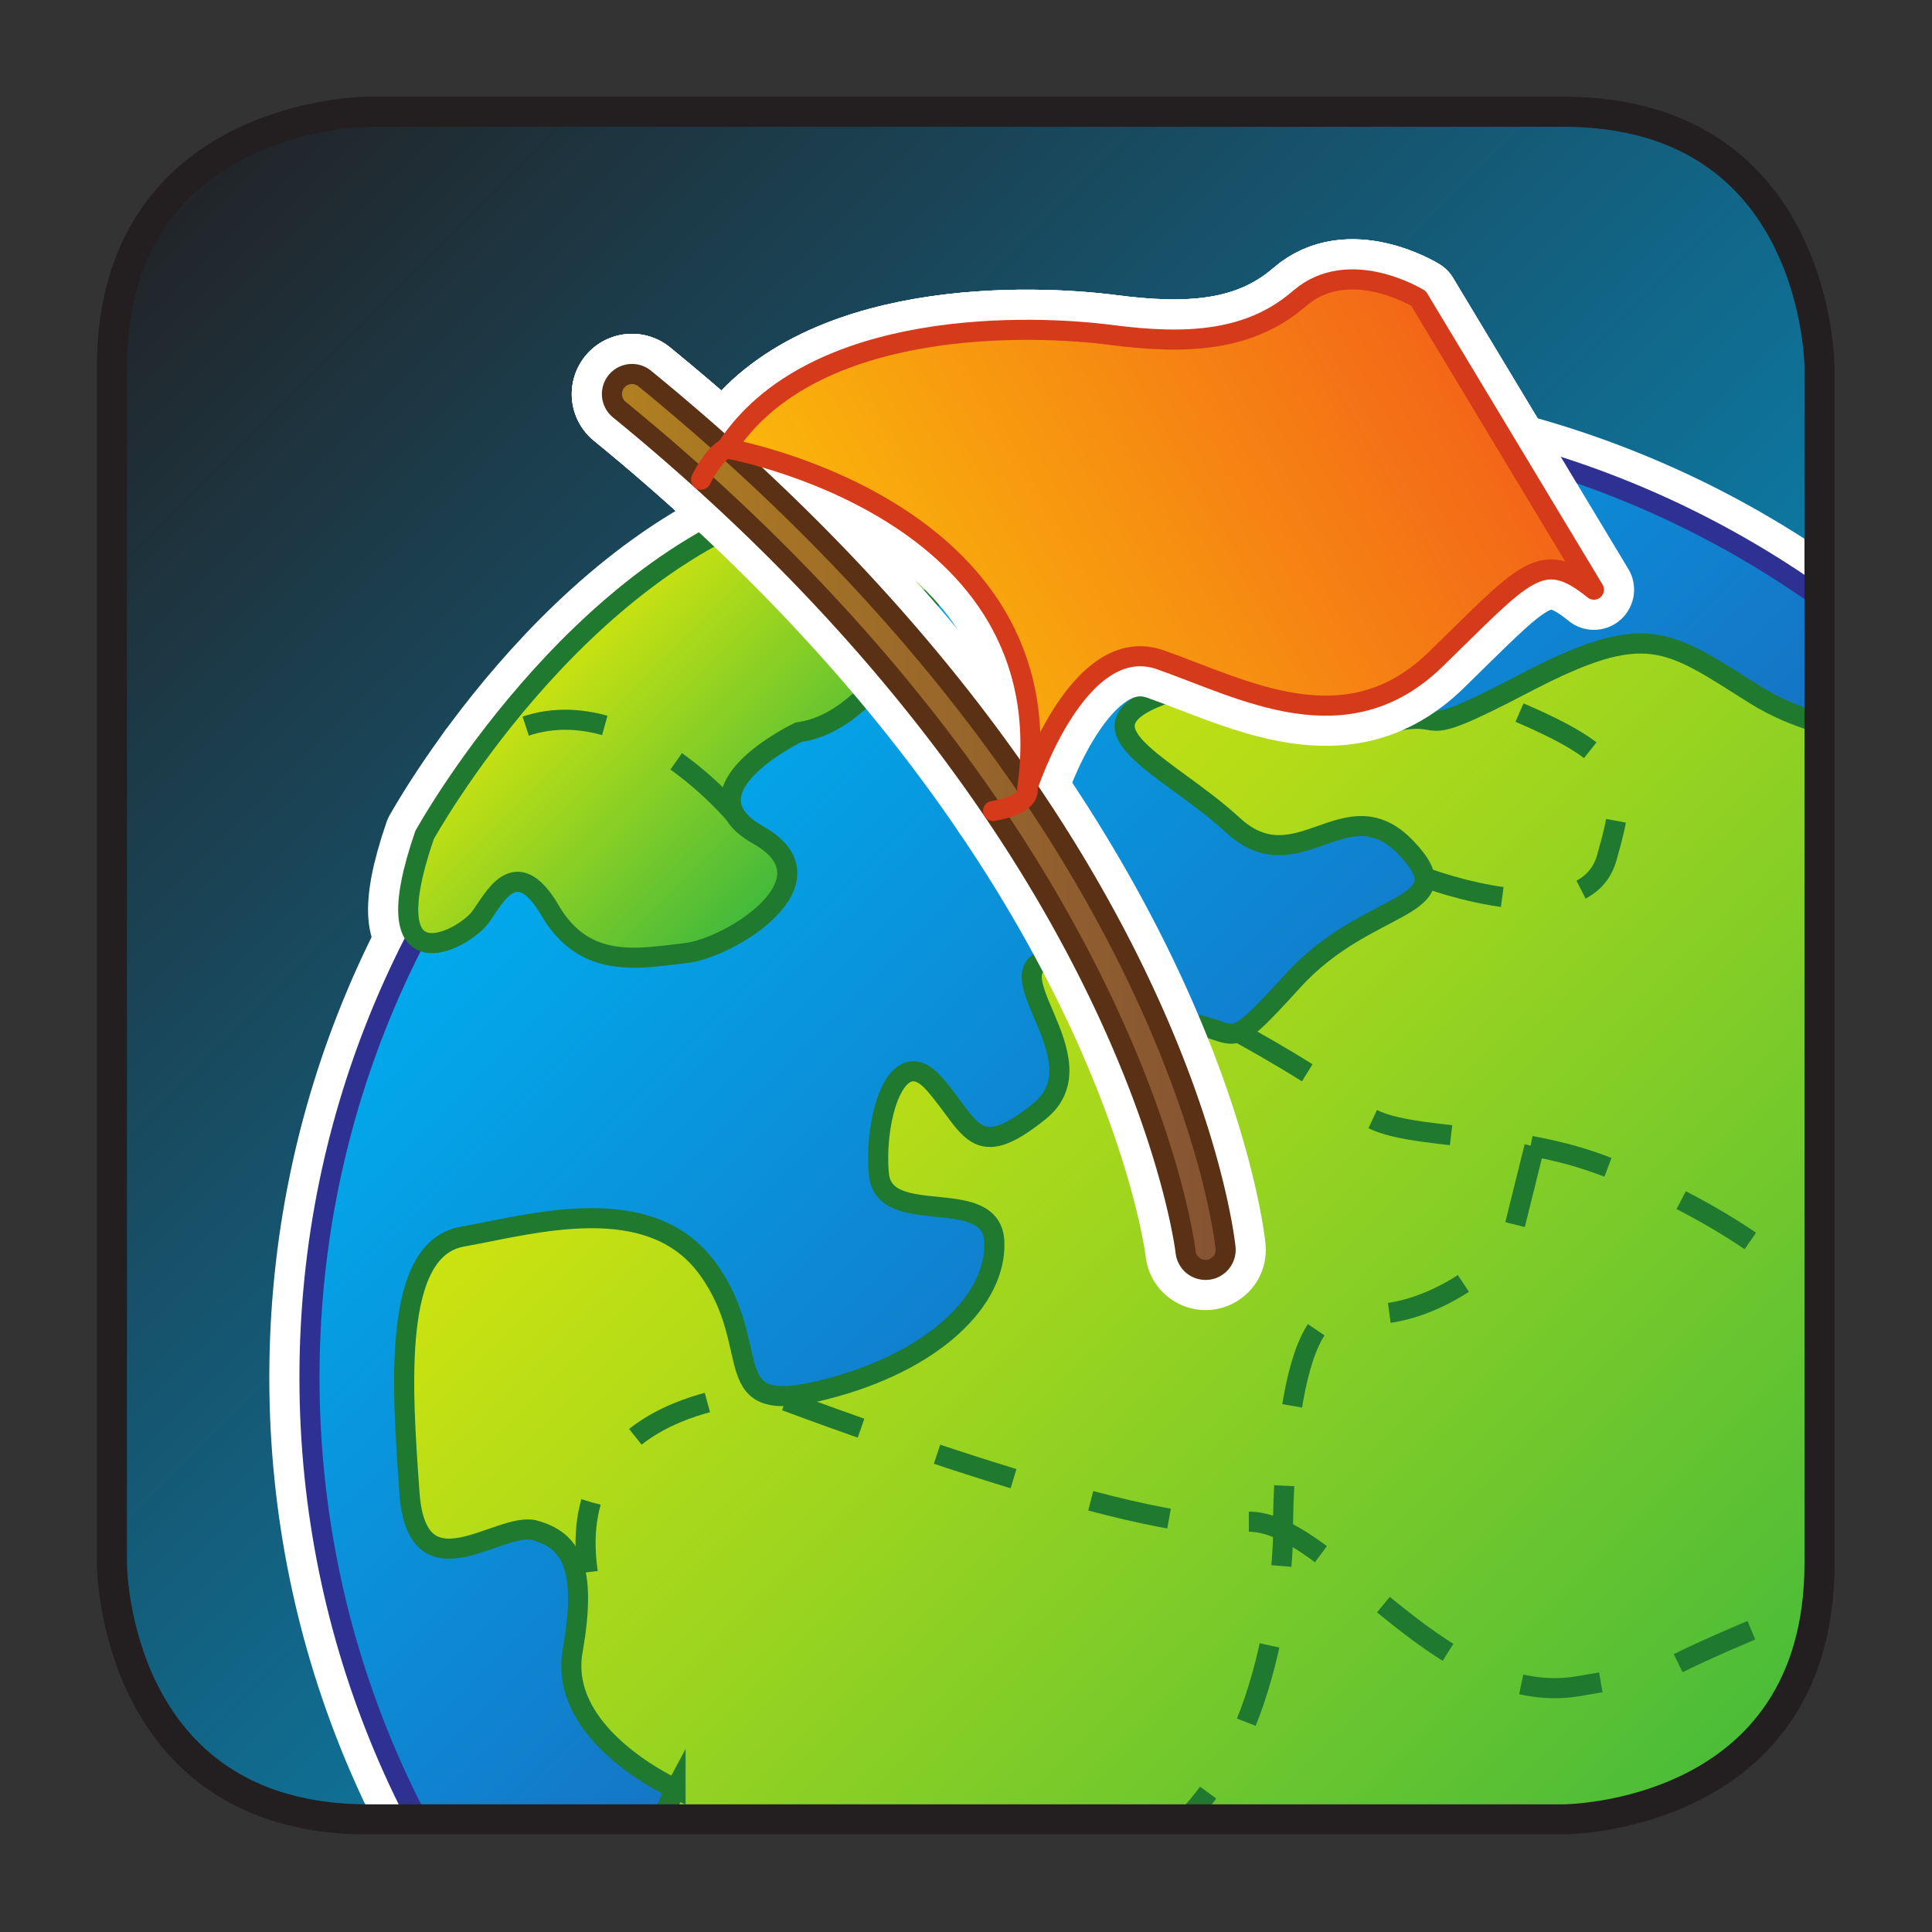 <svg xmlns="http://www.w3.org/2000/svg" width="100" height="100" viewBox="0 0 26.458 26.458"><rect x="0" y="0" width="26.458" height="26.458" fill="#333333" stroke="none"/><defs><clipPath id="bE" clipPathUnits="userSpaceOnUse"><path d="M149.455 286.592s2.685-2.161 4.137-4.396c-.789 1.365-2.336 3.981-2.82 4.396 0 0-.334.084-.725.084-.194 0-.404-.022-.592-.084m4.611-5.221a7.94 7.94 0 01-.474.825c.284-.489.47-.818.474-.825"/></clipPath><clipPath id="a" clipPathUnits="userSpaceOnUse"><path d="M-14289.2 14672.1H14546v-28835.2h-28835.2z"/></clipPath><clipPath id="ah" clipPathUnits="userSpaceOnUse"><path d="M134.248 292.165s-5.531 0-5.611-5.492v-26.362c.016-.559.312-5.563 5.611-5.563h26.193s5.613 0 5.613 5.613v26.192s0 5.612-5.613 5.612z"/></clipPath><clipPath id="aj" clipPathUnits="userSpaceOnUse"><path d="M134.248 292.165s-5.531 0-5.611-5.492v-26.362c.016-.559.312-5.563 5.611-5.563h26.193s5.613 0 5.613 5.613v26.192s0 5.612-5.613 5.612z"/></clipPath><clipPath id="ak" clipPathUnits="userSpaceOnUse"><path d="M133.045 264.611c0-3.566.89-6.923 2.462-9.863h24.934s5.613 0 5.613 5.613v21.393a20.864 20.864 0 01-12.053 3.811c-11.574 0-20.956-9.381-20.956-20.954"/></clipPath><clipPath id="am" clipPathUnits="userSpaceOnUse"><path d="M134.248 292.165s-5.531 0-5.611-5.492v-26.362c.016-.559.312-5.563 5.611-5.563h26.193s5.613 0 5.613 5.613v26.192s0 5.612-5.613 5.612z"/></clipPath><clipPath id="q" clipPathUnits="userSpaceOnUse"><path d="M126.685 284.107h23.175v-29.359h-23.175z"/></clipPath><clipPath id="p" clipPathUnits="userSpaceOnUse"><path d="M-32768 32767h65535v-65535h-65535z"/></clipPath><clipPath id="an" clipPathUnits="userSpaceOnUse"><path d="M146.84 283.155a38.06 38.06 0 002.105.952s-.884-.26-2.105-.952m-10.208-28.407h13.228c-1.937 3.644-3.287 10.793-3.287 10.793-1.178-1.413-1.581-5.16-1.581-5.16-2.033 4.33.056 9.046.056 9.046-2.428-.802-2.77-4.552-2.77-4.552-1.415 3.965 3.392 11.512 3.392 11.512-2.824-1.299-5.875-5.479-5.875-5.479.231 7.253 4.417 10.756 7.045 12.247-20.155-9.863-10.208-28.407-10.208-28.407"/></clipPath><clipPath id="b" clipPathUnits="userSpaceOnUse"><path d="M158.149 292.809l12.418-12.417-12.418-12.418-12.417 12.418z"/></clipPath><clipPath id="aq" clipPathUnits="userSpaceOnUse"><path d="M150.245 284.431s14.719-.701 14.759-8.552l1.05.89v4.058c-2.217 1.806-6.076 4.078-11.463 4.078-1.353 0-2.802-.143-4.346-.474"/></clipPath><clipPath id="at" clipPathUnits="userSpaceOnUse"><path d="M143.871 283.86c-5.005-1.374-8.304-7.369-8.304-7.369-1.156-3.355.824-2.311 1.209-1.815.289.37.771 1.484 1.54.164.77-1.319 1.98-1.045 2.97-.935.99.111 3.355 1.596 1.595 2.586-1.76.99.88 2.254.88 2.254 2.035.276 3.3 3.85 3.3 3.85.161.684 1.058 1.782-.434 1.782-.546 0-1.414-.148-2.756-.517"/></clipPath><clipPath id="av" clipPathUnits="userSpaceOnUse"><path d="M134.248 292.165s-5.531 0-5.611-5.492v-26.362c.016-.559.312-5.563 5.611-5.563h26.193s5.613 0 5.613 5.613v26.192s0 5.612-5.613 5.612z"/></clipPath><clipPath id="C" clipPathUnits="userSpaceOnUse"><path d="M136.99 274.61l2.991 2.991 2.991-2.991-2.991-2.991z"/></clipPath><clipPath id="B" clipPathUnits="userSpaceOnUse"><path d="M-14289.2 14672.1H14546v-28835.2h-28835.2z"/></clipPath><clipPath id="aw" clipPathUnits="userSpaceOnUse"><path d="M141.704 274.579s-2.316-.112-3.445 1.3c0 0 .486-2.536 3.445-1.3"/></clipPath><clipPath id="e" clipPathUnits="userSpaceOnUse"><path d="M131.469 279.423l8.852 8.852 8.853-8.852-8.853-8.853z"/></clipPath><clipPath id="d" clipPathUnits="userSpaceOnUse"><path d="M-14289.2 14672.1H14546v-28835.2h-28835.2z"/></clipPath><clipPath id="az" clipPathUnits="userSpaceOnUse"><path d="M139.162 280.391c-3.323-2.956-3.33-5.332-3.33-5.332 1.133.197 1.488 1.497 1.488 1.497-1.104 1.156 7.446 7.198 7.491 7.23-4.181-1.525-5.649-3.395-5.649-3.395"/></clipPath><clipPath id="aD" clipPathUnits="userSpaceOnUse"><path d="M159.656 279.809c-1.696-.887-1.824-.84-2.11-.792-.169.028-.393.056-1.025-.107-.797-.205-1.354.106-1.957.417-.686.354-1.434.708-2.663.298-2.31-.77-.055-1.594 1.375-2.915.709-.655 1.323-.443 1.925-.232.61.214 1.205.43 1.87-.263 1.32-1.375-.825-1.099-2.475-2.915-1.65-1.814-1.045-.99-2.695-.88-1.65.111-.825 1.485-2.475 1.375-1.65-.11 1.045-2.199-.385-3.355-1.43-1.155-1.485-.329-2.31.606s-1.32-.771-1.21-1.98c.11-1.211 2.475-.221 2.53-1.485.055-1.266-1.32-2.641-3.74-3.246-2.42-.604-1.265.881-2.53 2.64-1.264 1.761-3.85.99-5.39.716-1.539-.276-1.319-3.301-1.155-5.61.111-1.562.977-1.289 1.764-1.016.378.13.737.262.986.191.77-.221 1.155-.771.825-2.64-.267-1.514 1.377-2.56 2.012-2.903a3.48 3.48 0 01.243-.122s-.193-.36-.336-.843h19.711s5.613 0 5.613 5.613v18.606c-.396.133-.837.289-1.338.604-1.084.681-1.697 1.118-2.507 1.118-.628 0-1.376-.263-2.553-.88"/></clipPath><clipPath id="aF" clipPathUnits="userSpaceOnUse"><path d="M134.248 292.165s-5.531 0-5.611-5.492v-26.362c.016-.559.312-5.563 5.611-5.563h26.193s5.613 0 5.613 5.613v26.192s0 5.612-5.613 5.612z"/></clipPath><clipPath id="h" clipPathUnits="userSpaceOnUse"><path d="M134.985 267.416h4.914v-5.932h-4.914z"/></clipPath><clipPath id="g" clipPathUnits="userSpaceOnUse"><path d="M-32768 32767h65535v-65535h-65535z"/></clipPath><clipPath id="aG" clipPathUnits="userSpaceOnUse"><path d="M136.058 266.635c-.84-1.153 0-5.151 0-5.151.452.96 2.373.339 2.373.339.153.676-1.978 1.863-1.978 1.863-1.468 3.221 3.447 3.728 3.447 3.728-.366-.036-.759-.023-1.153-.01-.201.006-.402.012-.6.012-.823 0-1.599-.109-2.089-.781"/></clipPath><clipPath id="k" clipPathUnits="userSpaceOnUse"><path d="M138.657 260.241h7.004v-4.692h-7.004z"/></clipPath><clipPath id="j" clipPathUnits="userSpaceOnUse"><path d="M-14289.2 14672.1H14546v-28835.2h-28835.2z"/></clipPath><clipPath id="aJ" clipPathUnits="userSpaceOnUse"><path d="M142.95 255.552h2.507c-.903.025-4.571.395-5.952 4.689 0 0-.848-4.01 3.445-4.689m2.507 0c.131-.002.204 0 .204 0z"/></clipPath><clipPath id="n" clipPathUnits="userSpaceOnUse"><path d="M149.331 276.727l8.073-8.073-8.073-8.073-8.073 8.073z"/></clipPath><clipPath id="m" clipPathUnits="userSpaceOnUse"><path d="M-14289.2 14672.1H14546v-28835.2h-28835.2z"/></clipPath><clipPath id="aM" clipPathUnits="userSpaceOnUse"><path d="M149.615 272.837c1.469-1.186-.44-3.067-.44-3.067-.609-.526-.464-1.056-1.816-.106-1.352.951-.964 1.026-1.302 0-.34-1.026 1.298-.893 1.298-.893 3.671-1.413-1.298-4.576-1.298-4.576 4.8 2.767 3.42 4.459 3.42 4.459.71.166.985 1.528.929 2.546-.056 1.017 2.539.564 2.539.564-.625.283-2.144.452-2.775 1.073-.21.208-.342.276-.424.276-.164 0-.131-.276-.131-.276"/></clipPath><clipPath id="t" clipPathUnits="userSpaceOnUse"><path d="M153.11 281.316l3.902-3.901-3.902-3.902-3.901 3.902z"/></clipPath><clipPath id="s" clipPathUnits="userSpaceOnUse"><path d="M-14289.2 14672.1H14546v-28835.2h-28835.2z"/></clipPath><clipPath id="aP" clipPathUnits="userSpaceOnUse"><path d="M151.8 278.686c.357-.37 2.516-3.02 3.463-1.426 0 0-4.306.661-1.813 1.904 0 0-2.007-.108-1.65-.478"/></clipPath><clipPath id="w" clipPathUnits="userSpaceOnUse"><path d="M156.154 276.709l3.083-3.083-3.083-3.082-3.082 3.082z"/></clipPath><clipPath id="v" clipPathUnits="userSpaceOnUse"><path d="M-14289.2 14672.1H14546v-28835.2h-28835.2z"/></clipPath><clipPath id="aS" clipPathUnits="userSpaceOnUse"><path d="M157.738 274.96a.374.374 0 01.042.123s-.013-.045-.042-.123m-1.845-1.219c-.952-.339-1.364-1.572-1.364-1.572a4.546 4.546 0 013.209 2.791c-.192-.371-.993-.916-1.845-1.219"/></clipPath><clipPath id="z" clipPathUnits="userSpaceOnUse"><path d="M161.421 284.703l6.7-6.7-6.7-6.7-6.7 6.7z"/></clipPath><clipPath id="y" clipPathUnits="userSpaceOnUse"><path d="M-14289.2 14672.1H14546v-28835.2h-28835.2z"/></clipPath><clipPath id="aV" clipPathUnits="userSpaceOnUse"><path d="M158.652 278.429c-.959-.226-1.864 0-1.864 0 1.753-.664 2.81.037 2.81.037 3.54 1.605 5.753-1.366 6.456-2.531v1.741c-1.491 1.658-2.795 2.176-3.889 2.176-1.723 0-2.925-1.285-3.513-1.423"/></clipPath><clipPath id="aY" clipPathUnits="userSpaceOnUse"><path d="M134.248 292.165s-5.531 0-5.611-5.492v-26.362c.016-.559.312-5.563 5.611-5.563h26.193s5.613 0 5.613 5.613v26.192s0 5.612-5.613 5.612z"/></clipPath><clipPath id="ad" clipPathUnits="userSpaceOnUse"><path d="M154.259 264.89h6.067v-5.904h-6.067z"/></clipPath><clipPath id="ac" clipPathUnits="userSpaceOnUse"><path d="M-14289.2 14672.1H14546v-28835.2h-28835.2z"/></clipPath><clipPath id="aZ" clipPathUnits="userSpaceOnUse"><path d="M160.326 258.987c-4.756 1.298-4.623 5.904-4.623 5.904-1.445-5.687 4.623-5.904 4.623-5.904"/></clipPath><clipPath id="F" clipPathUnits="userSpaceOnUse"><path d="M160.29 270.408h5.764v-2.511h-5.764z"/></clipPath><clipPath id="E" clipPathUnits="userSpaceOnUse"><path d="M-14289.2 14672.1H14546v-28835.2h-28835.2z"/></clipPath><clipPath id="bc" clipPathUnits="userSpaceOnUse"><path d="M160.29 270.408s4.003-1.134 5.764-2.511v1.196c-.985.513-2.943 1.294-5.764 1.315z"/></clipPath><clipPath id="I" clipPathUnits="userSpaceOnUse"><path d="M149.175 260.58h4.336v-5.832h-4.336z"/></clipPath><clipPath id="H" clipPathUnits="userSpaceOnUse"><path d="M-14289.2 14672.1H14546v-28835.2h-28835.2z"/></clipPath><clipPath id="bf" clipPathUnits="userSpaceOnUse"><path d="M153.458 260.064c.029.169.047.341.053.516 0 0-.015-.196-.053-.516m-4.283-4.964s.046-.169.181-.352h2.191c1.28.947 1.766 4.074 1.911 5.316-.502-2.989-4.283-4.964-4.283-4.964"/></clipPath><clipPath id="L" clipPathUnits="userSpaceOnUse"><path d="M154.19 259.563h7.173v-4.518h-7.173z"/></clipPath><clipPath id="K" clipPathUnits="userSpaceOnUse"><path d="M-14289.2 14672.1H14546v-28835.2h-28835.2z"/></clipPath><clipPath id="bi" clipPathUnits="userSpaceOnUse"><path d="M154.191 255.045l7.173.506c-3.842-.171-6.835 4.012-6.835 4.012.622-1.782-.338-4.518-.338-4.518"/></clipPath><clipPath id="O" clipPathUnits="userSpaceOnUse"><path d="M148.986 267.677l5.654 2.936 2.65-5.104-5.654-2.936z"/></clipPath><clipPath id="N" clipPathUnits="userSpaceOnUse"><path d="M-32768 32767h65535v-65535h-65535z"/></clipPath><clipPath id="bl" clipPathUnits="userSpaceOnUse"><path d="M153.745 267.448s-.102 1.029-1.938-.43c0 0 .274.027.902-.346 0 0-1.489-.435-2.181-1.133 0 0 .888.838 1.827.425 0 0-.682.014-.683-1.135.026.231.245.718 1.621.72l.919-.097s-.94.698.675 1.34l-.551.313s-.591.343 1.413.733c0 0-.394.236-.876.236-.369 0-.79-.138-1.128-.626m-2.072-2.74a2.46 2.46 0 00-.001.121c-.009-.073.001-.121.001-.121"/></clipPath><clipPath id="R" clipPathUnits="userSpaceOnUse"><path d="M147.488 264.173l14.215 7.381 7.338-14.133-14.215-7.381z"/></clipPath><clipPath id="Q" clipPathUnits="userSpaceOnUse"><path d="M-14289.2 14672.1H14546v-28835.2h-28835.2z"/></clipPath><clipPath id="bo" clipPathUnits="userSpaceOnUse"><path d="M152.645 265.964s5.967-2.71 10.258-10.674c.364.155.737.354 1.092.61-.443.919-2.825 5.204-10.947 10.752 0 0-.071.013-.161.013-.234 0-.6-.087-.242-.701"/></clipPath><clipPath id="br" clipPathUnits="userSpaceOnUse"><path d="M134.248 292.165s-5.531 0-5.611-5.492v-26.362c.016-.559.312-5.563 5.611-5.563h26.193s5.613 0 5.613 5.613v26.192s0 5.612-5.613 5.612z"/></clipPath><clipPath id="bs" clipPathUnits="userSpaceOnUse"><path d="M139.772 286.433a.438.438 0 01.062-.618c11.302-9.231 12.398-18.366 12.408-18.457a.44.44 0 01.438-.394l.046.003a.438.438 0 01.391.482c-.04.386-1.121 9.568-12.726 19.047a.439.439 0 01-.278.099.436.436 0 01-.341-.162"/></clipPath><clipPath id="bu" clipPathUnits="userSpaceOnUse"><path d="M134.248 292.165s-5.531 0-5.611-5.492v-26.362c.016-.559.312-5.563 5.611-5.563h26.193s5.613 0 5.613 5.613v26.192s0 5.612-5.613 5.612z"/></clipPath><clipPath id="bv" clipPathUnits="userSpaceOnUse"><path d="M154.737 288.247c-1.088-.942-2.462-1.014-4.131-.797-1.669.218-6.542.414-8.427-2.486 0 0 7.448-1.295 6.595-7.439 0 0 1.106 3.444 2.918 2.807 1.812-.639 4.06-1.9 6.017 0 1.957 1.899 2.32 2.479 3.48 1.536l-3.842 6.379s-.677.419-1.451.419c-.386 0-.796-.104-1.159-.419"/></clipPath><clipPath id="bx" clipPathUnits="userSpaceOnUse"><path d="M134.248 292.165s-5.531 0-5.611-5.492v-26.362c.016-.559.312-5.563 5.611-5.563h26.193s5.613 0 5.613 5.613v26.192s0 5.612-5.613 5.612z"/></clipPath><clipPath id="U" clipPathUnits="userSpaceOnUse"><path d="M141.216 285.204l7.521 4.343 4.11-7.118-7.521-4.343z"/></clipPath><clipPath id="T" clipPathUnits="userSpaceOnUse"><path d="M-14289.2 14672.1H14546v-28835.2h-28835.2z"/></clipPath><clipPath id="by" clipPathUnits="userSpaceOnUse"><path d="M143.62 284.946s4.612-.658 6.823-3.905c0 0-.94 4.047-2.118 5.505 0 0-.22.046-.598.046-.832 0-2.425-.222-4.107-1.646"/></clipPath><clipPath id="X" clipPathUnits="userSpaceOnUse"><path d="M150.431 285.899l7.177 4.144 4.662-8.074-7.177-4.143z"/></clipPath><clipPath id="W" clipPathUnits="userSpaceOnUse"><path d="M-14289.2 14672.1H14546v-28835.2h-28835.2z"/></clipPath><clipPath id="bB" clipPathUnits="userSpaceOnUse"><path d="M156.231 282.076c-.283 1.177-2.396 3.012-2.396 3.012.851-1.365 1.31-4.848 1.31-4.848.795-.236 1.274.048 2.074.801.8.753 1.647 1.458 1.647 1.458-.377 2.118-3.482 5.365-3.482 5.365 1.271-2.07.847-5.788.847-5.788"/></clipPath><clipPath id="aa" clipPathUnits="userSpaceOnUse"><path d="M147.158 285.35l5.755 3.323 3.451-5.976-5.756-3.323z"/></clipPath><clipPath id="Z" clipPathUnits="userSpaceOnUse"><path d="M-32768 32767h65535v-65535h-65535z"/></clipPath><clipPath id="af" clipPathUnits="userSpaceOnUse"><path d="M134.248 292.165s-5.531 0-5.611-5.492v-26.362c.016-.559.312-5.563 5.611-5.563h26.193s5.613 0 5.613 5.613v26.192s0 5.612-5.613 5.612z"/></clipPath><clipPath id="bH" clipPathUnits="userSpaceOnUse"><path d="M141.625 284.279l.554.685s-.259-.092-.554-.685"/></clipPath><clipPath id="bJ" clipPathUnits="userSpaceOnUse"><path d="M134.248 292.165s-5.531 0-5.611-5.492v-26.362c.016-.559.312-5.563 5.611-5.563h26.193s5.613 0 5.613 5.613v26.192s0 5.612-5.613 5.612z"/></clipPath><clipPath id="bK" clipPathUnits="userSpaceOnUse"><path d="M148.022 277.019c.895.153.752.506.752.506z"/></clipPath><clipPath id="bM" clipPathUnits="userSpaceOnUse"><path d="M134.248 292.165s-5.531 0-5.611-5.492v-26.362c.016-.559.312-5.563 5.611-5.563h26.193s5.613 0 5.613 5.613v26.192s0 5.612-5.613 5.612z"/></clipPath><clipPath id="aC" clipPathUnits="userSpaceOnUse"><path d="M134.248 292.165s-5.531 0-5.611-5.492v-26.362c.016-.559.312-5.563 5.611-5.563h26.193s5.613 0 5.613 5.613v26.192s0 5.612-5.613 5.612z"/></clipPath><linearGradient id="o" spreadMethod="pad" gradientTransform="scale(4.715 -4.715) rotate(45 84.892 8.838)" gradientUnits="userSpaceOnUse" y2="0" x2="1" y1="0" x1="0"><stop offset="0" stop-color="#fff"/><stop offset="1" stop-opacity="0" stop-color="#fff"/></linearGradient><linearGradient id="bL" spreadMethod="pad" gradientTransform="matrix(.761 0 0 -.761 148.023 277.272)" gradientUnits="userSpaceOnUse" y2="0" x2="1" y1="0" x1="0"><stop offset="0" stop-color="#fab80a"/><stop offset="1" stop-color="#f36518"/></linearGradient><linearGradient id="ag" spreadMethod="pad" gradientTransform="scale(52.916 -52.916) rotate(45 7.88 .174)" gradientUnits="userSpaceOnUse" y2="0" x2="1" y1="0" x1="0"><stop offset="0" stop-color="#00adef"/><stop offset="1" stop-color="#fff"/></linearGradient><linearGradient id="ab" spreadMethod="pad" gradientTransform="scale(1.398 -1.398) rotate(-30 -324.49 -303.175)" gradientUnits="userSpaceOnUse" y2="0" x2="1" y1="0" x1="0"><stop offset="0" stop-opacity="0" stop-color="#fff"/><stop offset="1" stop-color="#fff"/></linearGradient><linearGradient id="bG" spreadMethod="pad" gradientTransform="scale(1.398 -1.398) rotate(-30 -324.49 -303.175)" gradientUnits="userSpaceOnUse" y2="0" x2="1" y1="0" x1="0"><stop offset="0" stop-color="#f68712"/><stop offset="1" stop-color="#f89c0e"/></linearGradient><linearGradient id="Y" spreadMethod="pad" gradientTransform="scale(4.61 -4.61) rotate(-30 -97.822 -92.873)" gradientUnits="userSpaceOnUse" y2="0" x2="1" y1="0" x1="0"><stop offset="0" stop-opacity="0" stop-color="#fff"/><stop offset="1" stop-color="#fff"/></linearGradient><linearGradient id="bD" spreadMethod="pad" gradientTransform="scale(4.61 -4.61) rotate(-30 -97.822 -92.873)" gradientUnits="userSpaceOnUse" y2="0" x2="1" y1="0" x1="0"><stop offset="0" stop-color="#fab80a"/><stop offset="1" stop-color="#f68712"/></linearGradient><linearGradient id="ai" spreadMethod="pad" gradientTransform="scale(52.916 -52.916) rotate(45 7.88 .174)" gradientUnits="userSpaceOnUse" y2="0" x2="1" y1="0" x1="0"><stop offset="0" stop-color="#231f20"/><stop offset="1" stop-color="#00adef"/></linearGradient><linearGradient id="V" spreadMethod="pad" gradientTransform="scale(4.92 -4.92) rotate(-30 -92.213 -83.769)" gradientUnits="userSpaceOnUse" y2="0" x2="1" y1="0" x1="0"><stop offset="0" stop-opacity="0" stop-color="#fff"/><stop offset="1" stop-color="#fff"/></linearGradient><linearGradient id="bA" spreadMethod="pad" gradientTransform="scale(4.92 -4.92) rotate(-30 -92.213 -83.769)" gradientUnits="userSpaceOnUse" y2="0" x2="1" y1="0" x1="0"><stop offset="0" stop-color="#f9a70d"/><stop offset="1" stop-color="#f46f16"/></linearGradient><linearGradient id="bw" spreadMethod="pad" gradientTransform="scale(14.915 -14.915) rotate(-30 -30.154 -27.537)" gradientUnits="userSpaceOnUse" y2="0" x2="1" y1="0" x1="0"><stop offset="0" stop-color="#fab80a"/><stop offset="1" stop-color="#f36518"/></linearGradient><linearGradient id="bt" spreadMethod="pad" gradientTransform="matrix(-13.447 0 0 13.447 153.12 276.78)" gradientUnits="userSpaceOnUse" y2="0" x2="1" y1="0" x1="0"><stop offset="0" stop-color="#855333"/><stop offset="1" stop-color="#b08020"/></linearGradient><linearGradient id="S" spreadMethod="pad" gradientTransform="scale(5.654 -5.654) rotate(-27.439 -80.039 -79.498)" gradientUnits="userSpaceOnUse" y2="0" x2="1" y1="0" x1="0"><stop offset="0" stop-color="#fff"/><stop offset="1" stop-opacity="0" stop-color="#fff"/></linearGradient><linearGradient id="bq" spreadMethod="pad" gradientTransform="scale(5.654 -5.654) rotate(-27.439 -80.039 -79.498)" gradientUnits="userSpaceOnUse" y2="0" x2="1" y1="0" x1="0"><stop offset="0" stop-color="#1f792f"/><stop offset="1" stop-color="#1f792f"/></linearGradient><linearGradient id="P" spreadMethod="pad" gradientTransform="matrix(5.052 2.623 2.623 -5.052 150.743 265.126)" gradientUnits="userSpaceOnUse" y2="0" x2="1" y1="0" x1="0"><stop offset="0" stop-color="#fff"/><stop offset="1" stop-opacity="0" stop-color="#fff"/></linearGradient><linearGradient id="bn" spreadMethod="pad" gradientTransform="matrix(5.052 2.623 2.623 -5.052 150.743 265.126)" gradientUnits="userSpaceOnUse" y2="0" x2="1" y1="0" x1="0"><stop offset="0" stop-color="#1f792f"/><stop offset="1" stop-color="#1f792f"/></linearGradient><linearGradient id="al" spreadMethod="pad" gradientTransform="scale(41.91 -41.91) rotate(45 9.709 .675)" gradientUnits="userSpaceOnUse" y2="0" x2="1" y1="0" x1="0"><stop offset="0" stop-color="#00adef"/><stop offset="1" stop-color="#2e3192"/></linearGradient><linearGradient id="M" spreadMethod="pad" gradientTransform="matrix(7.173 0 0 -7.173 154.19 257.304)" gradientUnits="userSpaceOnUse" y2="0" x2="1" y1="0" x1="0"><stop offset="0" stop-opacity="0" stop-color="#fff"/><stop offset="1" stop-color="#fff"/></linearGradient><linearGradient id="bk" spreadMethod="pad" gradientTransform="matrix(7.173 0 0 -7.173 154.19 257.304)" gradientUnits="userSpaceOnUse" y2="0" x2="1" y1="0" x1="0"><stop offset="0" stop-color="#f2ef1d"/><stop offset="1" stop-color="#f2ef1d"/></linearGradient><linearGradient id="J" spreadMethod="pad" gradientTransform="matrix(4.335 0 0 -4.335 149.175 257.44)" gradientUnits="userSpaceOnUse" y2="0" x2="1" y1="0" x1="0"><stop offset="0" stop-color="#fff"/><stop offset="1" stop-opacity="0" stop-color="#fff"/></linearGradient><linearGradient id="bh" spreadMethod="pad" gradientTransform="matrix(4.335 0 0 -4.335 149.175 257.44)" gradientUnits="userSpaceOnUse" y2="0" x2="1" y1="0" x1="0"><stop offset="0" stop-color="#f2ef1d"/><stop offset="1" stop-color="#f2ef1d"/></linearGradient><linearGradient id="G" spreadMethod="pad" gradientTransform="matrix(6.496 0 0 -6.496 160.29 268.912)" gradientUnits="userSpaceOnUse" y2="0" x2="1" y1="0" x1="0"><stop offset="0" stop-color="#fff"/><stop offset="1" stop-opacity="0" stop-color="#fff"/></linearGradient><linearGradient id="be" spreadMethod="pad" gradientTransform="matrix(6.496 0 0 -6.496 160.29 268.912)" gradientUnits="userSpaceOnUse" y2="0" x2="1" y1="0" x1="0"><stop offset="0" stop-color="#f2ef1d"/><stop offset="1" stop-color="#f2ef1d"/></linearGradient><linearGradient id="ap" spreadMethod="pad" gradientTransform="matrix(17.198 0 0 -17.198 134.177 268.01)" gradientUnits="userSpaceOnUse" y2="0" x2="1" y1="0" x1="0"><stop offset="0" stop-color="#fff"/><stop offset="1" stop-color="#00adef"/></linearGradient><linearGradient id="ae" spreadMethod="pad" gradientTransform="matrix(4.845 0 0 -4.845 155.48 261.938)" gradientUnits="userSpaceOnUse" y2="0" x2="1" y1="0" x1="0"><stop offset="0" stop-opacity=".6" stop-color="#fff"/><stop offset="1" stop-opacity="0" stop-color="#fff"/></linearGradient><linearGradient id="bb" spreadMethod="pad" gradientTransform="matrix(4.845 0 0 -4.845 155.48 261.938)" gradientUnits="userSpaceOnUse" y2="0" x2="1" y1="0" x1="0"><stop offset="0" stop-color="#f2ef1d"/><stop offset="1" stop-color="#f2ef1d"/></linearGradient><linearGradient id="r" spreadMethod="pad" gradientTransform="matrix(17.198 0 0 -17.198 134.177 268.01)" gradientUnits="userSpaceOnUse" y2="0" x2="1" y1="0" x1="0"><stop offset="0" stop-color="#fff"/><stop offset="1" stop-opacity="0" stop-color="#fff"/></linearGradient><linearGradient id="A" spreadMethod="pad" gradientTransform="scale(8.798 -8.798) rotate(45 47.525 5.86)" gradientUnits="userSpaceOnUse" y2="0" x2="1" y1="0" x1="0"><stop offset="0" stop-color="#fff"/><stop offset="1" stop-opacity="0" stop-color="#fff"/></linearGradient><linearGradient id="aX" spreadMethod="pad" gradientTransform="scale(8.798 -8.798) rotate(45 47.525 5.86)" gradientUnits="userSpaceOnUse" y2="0" x2="1" y1="0" x1="0"><stop offset="0" stop-color="#f2ef1d"/><stop offset="1" stop-color="#f2ef1d"/></linearGradient><linearGradient id="x" spreadMethod="pad" gradientTransform="scale(.994 -.994) rotate(45 410.934 51.461)" gradientUnits="userSpaceOnUse" y2="0" x2="1" y1="0" x1="0"><stop offset="0" stop-color="#fff"/><stop offset="1" stop-opacity="0" stop-color="#fff"/></linearGradient><linearGradient id="aU" spreadMethod="pad" gradientTransform="scale(.994 -.994) rotate(45 410.934 51.461)" gradientUnits="userSpaceOnUse" y2="0" x2="1" y1="0" x1="0"><stop offset="0" stop-color="#f2ef1d"/><stop offset="1" stop-color="#f2ef1d"/></linearGradient><linearGradient id="u" spreadMethod="pad" gradientTransform="scale(3.616 -3.616) rotate(45 114.298 12.204)" gradientUnits="userSpaceOnUse" y2="0" x2="1" y1="0" x1="0"><stop offset="0" stop-color="#fff"/><stop offset="1" stop-opacity="0" stop-color="#fff"/></linearGradient><linearGradient id="aR" spreadMethod="pad" gradientTransform="scale(3.616 -3.616) rotate(45 114.298 12.204)" gradientUnits="userSpaceOnUse" y2="0" x2="1" y1="0" x1="0"><stop offset="0" stop-color="#f2ef1d"/><stop offset="1" stop-color="#f2ef1d"/></linearGradient><linearGradient id="bI" spreadMethod="pad" gradientTransform="matrix(.554 0 0 -.554 141.624 284.622)" gradientUnits="userSpaceOnUse" y2="0" x2="1" y1="0" x1="0"><stop offset="0" stop-color="#fab80a"/><stop offset="1" stop-color="#f36518"/></linearGradient><linearGradient id="aO" spreadMethod="pad" gradientTransform="scale(4.715 -4.715) rotate(45 84.892 8.838)" gradientUnits="userSpaceOnUse" y2="0" x2="1" y1="0" x1="0"><stop offset="0" stop-color="#f2ef1d"/><stop offset="1" stop-color="#f2ef1d"/></linearGradient><linearGradient id="as" spreadMethod="pad" gradientTransform="scale(16.833 -16.833) rotate(45 25.173 2.455)" gradientUnits="userSpaceOnUse" y2="0" x2="1" y1="0" x1="0"><stop offset="0" stop-color="#00adef"/><stop offset="1" stop-color="#00adef"/></linearGradient><linearGradient id="l" spreadMethod="pad" gradientTransform="matrix(6.225 0 0 -6.225 139.436 257.896)" gradientUnits="userSpaceOnUse" y2="0" x2="1" y1="0" x1="0"><stop offset="0" stop-color="#fff"/><stop offset="1" stop-opacity="0" stop-color="#fff"/></linearGradient><linearGradient id="aL" spreadMethod="pad" gradientTransform="matrix(6.225 0 0 -6.225 139.436 257.896)" gradientUnits="userSpaceOnUse" y2="0" x2="1" y1="0" x1="0"><stop offset="0" stop-color="#f2ef1d"/><stop offset="1" stop-color="#f2ef1d"/></linearGradient><linearGradient id="c" spreadMethod="pad" gradientTransform="scale(16.833 -16.833) rotate(45 25.173 2.455)" gradientUnits="userSpaceOnUse" y2="0" x2="1" y1="0" x1="0"><stop offset="0" stop-color="#fff"/><stop offset="1" stop-opacity="0" stop-color="#fff"/></linearGradient><linearGradient id="i" spreadMethod="pad" gradientTransform="matrix(4.214 0 0 -4.214 135.685 264.45)" gradientUnits="userSpaceOnUse" y2="0" x2="1" y1="0" x1="0"><stop offset="0" stop-color="#fff"/><stop offset="1" stop-opacity="0" stop-color="#fff"/></linearGradient><linearGradient id="aI" spreadMethod="pad" gradientTransform="matrix(4.214 0 0 -4.214 135.685 264.45)" gradientUnits="userSpaceOnUse" y2="0" x2="1" y1="0" x1="0"><stop offset="0" stop-color="#f2ef1d"/><stop offset="1" stop-color="#f2ef1d"/></linearGradient><linearGradient id="aE" spreadMethod="pad" gradientTransform="scale(30.547 -30.547) rotate(45 13.251 1.181)" gradientUnits="userSpaceOnUse" y2="0" x2="1" y1="0" x1="0"><stop offset="0" stop-color="#cce310"/><stop offset="1" stop-color="#40b93c"/></linearGradient><linearGradient id="f" spreadMethod="pad" gradientTransform="scale(12.52 -12.52) rotate(-45 -21.151 -24.059)" gradientUnits="userSpaceOnUse" y2="0" x2="1" y1="0" x1="0"><stop offset="0" stop-color="#fff"/><stop offset="1" stop-opacity="0" stop-color="#fff"/></linearGradient><linearGradient id="aB" spreadMethod="pad" gradientTransform="scale(12.52 -12.52) rotate(-45 -21.151 -24.059)" gradientUnits="userSpaceOnUse" y2="0" x2="1" y1="0" x1="0"><stop offset="0" stop-color="#f2ef1d"/><stop offset="1" stop-color="#f2ef1d"/></linearGradient><linearGradient id="D" spreadMethod="pad" gradientTransform="scale(1.872 -1.872) rotate(-45 -139.822 -163.097)" gradientUnits="userSpaceOnUse" y2="0" x2="1" y1="0" x1="0"><stop offset="0" stop-color="#fff"/><stop offset="1" stop-opacity="0" stop-color="#fff"/></linearGradient><linearGradient id="ay" spreadMethod="pad" gradientTransform="scale(1.872 -1.872) rotate(-45 -139.822 -163.097)" gradientUnits="userSpaceOnUse" y2="0" x2="1" y1="0" x1="0"><stop offset="0" stop-color="#f2ef1d"/><stop offset="1" stop-color="#f2ef1d"/></linearGradient><linearGradient id="au" spreadMethod="pad" gradientTransform="scale(7.166 -7.166) rotate(45 57.1 3.85)" gradientUnits="userSpaceOnUse" y2="0" x2="1" y1="0" x1="0"><stop offset="0" stop-color="#cce310"/><stop offset="1" stop-color="#40b93c"/></linearGradient><mask id="ax" height="1" width="1" y="0" x="0" maskUnits="userSpaceOnUse"><g clip-path="url(#B)"><g clip-path="url(#C)"><path d="M136.99 274.61l2.991 2.991 2.991-2.991-2.991-2.991z" fill="url(#D)"/></g></g></mask><mask id="ar" height="1" width="1" y="0" x="0" maskUnits="userSpaceOnUse"><g clip-path="url(#a)"><g clip-path="url(#b)"><path d="M158.149 292.809l12.418-12.417-12.418-12.418-12.417 12.418z" fill="url(#c)"/></g></g></mask><mask id="aH" height="1" width="1" y="0" x="0" maskUnits="userSpaceOnUse"><g clip-path="url(#g)"><g clip-path="url(#h)"><path d="M134.985 267.416h4.914v-5.932h-4.914z" fill="url(#i)"/></g></g></mask><mask id="aK" height="1" width="1" y="0" x="0" maskUnits="userSpaceOnUse"><g clip-path="url(#j)"><g clip-path="url(#k)"><path d="M138.657 260.241h7.004v-4.692h-7.004z" fill="url(#l)"/></g></g></mask><mask id="aN" height="1" width="1" y="0" x="0" maskUnits="userSpaceOnUse"><g clip-path="url(#m)"><g clip-path="url(#n)"><path d="M149.331 276.727l8.073-8.073-8.073-8.073-8.073 8.073z" fill="url(#o)"/></g></g></mask><mask id="ao" height="1" width="1" y="0" x="0" maskUnits="userSpaceOnUse"><g clip-path="url(#p)"><g clip-path="url(#q)"><path d="M126.685 284.107h23.175v-29.359h-23.175z" fill="url(#r)"/></g></g></mask><mask id="aQ" height="1" width="1" y="0" x="0" maskUnits="userSpaceOnUse"><g clip-path="url(#s)"><g clip-path="url(#t)"><path d="M153.11 281.316l3.902-3.901-3.902-3.902-3.901 3.902z" fill="url(#u)"/></g></g></mask><mask id="aT" height="1" width="1" y="0" x="0" maskUnits="userSpaceOnUse"><g clip-path="url(#v)"><g clip-path="url(#w)"><path d="M156.154 276.709l3.083-3.083-3.083-3.082-3.082 3.082z" fill="url(#x)"/></g></g></mask><mask id="aW" height="1" width="1" y="0" x="0" maskUnits="userSpaceOnUse"><g clip-path="url(#y)"><g clip-path="url(#z)"><path d="M161.421 284.703l6.7-6.7-6.7-6.7-6.7 6.7z" fill="url(#A)"/></g></g></mask><mask id="aA" height="1" width="1" y="0" x="0" maskUnits="userSpaceOnUse"><g clip-path="url(#d)"><g clip-path="url(#e)"><path d="M131.469 279.423l8.852 8.852 8.853-8.852-8.853-8.853z" fill="url(#f)"/></g></g></mask><mask id="bd" height="1" width="1" y="0" x="0" maskUnits="userSpaceOnUse"><g clip-path="url(#E)"><g clip-path="url(#F)"><path d="M160.29 270.408h5.764v-2.511h-5.764z" fill="url(#G)"/></g></g></mask><mask id="bg" height="1" width="1" y="0" x="0" maskUnits="userSpaceOnUse"><g clip-path="url(#H)"><g clip-path="url(#I)"><path d="M149.175 260.58h4.336v-5.832h-4.336z" fill="url(#J)"/></g></g></mask><mask id="bj" height="1" width="1" y="0" x="0" maskUnits="userSpaceOnUse"><g clip-path="url(#K)"><g clip-path="url(#L)"><path d="M154.19 259.563h7.173v-4.518h-7.173z" fill="url(#M)"/></g></g></mask><mask id="bm" height="1" width="1" y="0" x="0" maskUnits="userSpaceOnUse"><g clip-path="url(#N)"><g clip-path="url(#O)"><path d="M148.986 267.677l5.654 2.936 2.65-5.104-5.654-2.936z" fill="url(#P)"/></g></g></mask><mask id="bp" height="1" width="1" y="0" x="0" maskUnits="userSpaceOnUse"><g clip-path="url(#Q)"><g clip-path="url(#R)"><path d="M147.488 264.173l14.215 7.381 7.338-14.133-14.215-7.381z" fill="url(#S)"/></g></g></mask><mask id="bz" height="1" width="1" y="0" x="0" maskUnits="userSpaceOnUse"><g clip-path="url(#T)"><g clip-path="url(#U)"><path d="M141.216 285.204l7.521 4.343 4.11-7.118-7.521-4.343z" fill="url(#V)"/></g></g></mask><mask id="bC" height="1" width="1" y="0" x="0" maskUnits="userSpaceOnUse"><g clip-path="url(#W)"><g clip-path="url(#X)"><path d="M150.431 285.899l7.177 4.144 4.662-8.074-7.177-4.143z" fill="url(#Y)"/></g></g></mask><mask id="bF" height="1" width="1" y="0" x="0" maskUnits="userSpaceOnUse"><g clip-path="url(#Z)"><g clip-path="url(#aa)"><path d="M147.158 285.35l5.755 3.323 3.451-5.976-5.756-3.323z" fill="url(#ab)"/></g></g></mask><mask id="ba" height="1" width="1" y="0" x="0" maskUnits="userSpaceOnUse"><g clip-path="url(#ac)"><g clip-path="url(#ad)"><path d="M154.259 264.89h6.067v-5.904h-6.067z" fill="url(#ae)"/></g></g></mask></defs><g clip-path="url(#af)" transform="matrix(.625 0 0 -.625 -78.915 184.243)"><path d="M134.248 292.165s-5.531 0-5.611-5.492v-26.362c.016-.559.312-5.563 5.611-5.563h26.193s5.613 0 5.613 5.613v26.192s0 5.612-5.613 5.612z" fill="url(#ag)"/></g><g clip-path="url(#ah)" transform="matrix(.625 0 0 -.625 -78.915 184.243)"><path d="M134.248 292.165s-5.531 0-5.611-5.492v-26.362c.016-.559.312-5.563 5.611-5.563h26.193s5.613 0 5.613 5.613v26.192s0 5.612-5.613 5.612z" fill="url(#ai)"/></g><g clip-path="url(#aj)" transform="matrix(.625 0 0 -.625 -78.915 184.243)" fill="none" stroke="#fff" stroke-width="1.76" stroke-linecap="round" stroke-linejoin="round"><path d="M174.955 264.61c0 11.573-9.382 20.955-20.955 20.955-11.573 0-20.955-9.382-20.955-20.955 0-11.573 9.382-20.955 20.955-20.955 11.573 0 20.955 9.383 20.955 20.956z"/><path d="M136.632 254.748s-10.62 19.795 12.314 29.359c0 0-8.812-2.58-9.15-13.199 0 0 3.05 4.18 5.874 5.479 0 0-4.806-7.547-3.392-11.512 0 0 .342 3.75 2.77 4.552 0 0-2.09-4.716-.056-9.045 0 0 .403 3.747 1.582 5.16 0 0 2.09-11.075 4.8-12.683 0 0-9.037-3.087-14.742 1.889zm31.632 23.898s-6.27 8.295-18.019 5.786c0 0 14.72-.702 14.76-8.554z"/><path d="M135.566 276.49s3.3 5.995 8.305 7.37c5.004 1.375 3.41-.33 3.19-1.265 0 0-1.265-3.575-3.3-3.85 0 0-2.64-1.265-.88-2.255 1.76-.99-.605-2.475-1.595-2.585-.99-.11-2.2-.385-2.97.935s-1.25.206-1.54-.165c-.385-.495-2.365-1.54-1.21 1.815z"/><path d="M138.258 275.879s.487-2.536 3.446-1.3c0 0-2.317-.112-3.446 1.3zm-2.426-.82s.007 2.376 3.33 5.333c0 0 1.468 1.869 5.648 3.394 0 0-8.597-6.071-7.49-7.23 0 0-.355-1.3-1.488-1.497zm6.548 1.867s-2.996 3.614-5.647 1.342m4.333-22.678s-.094.043-.243.124c-.636.343-2.279 1.388-2.012 2.902.33 1.87-.055 2.42-.825 2.64-.77.22-2.585-1.485-2.75.825-.165 2.31-.385 5.335 1.155 5.61 1.54.275 4.125 1.045 5.39-.715 1.265-1.76.11-3.245 2.53-2.64s3.795 1.98 3.74 3.245c-.055 1.265-2.42.275-2.53 1.485-.11 1.21.385 2.915 1.21 1.98s.88-1.76 2.31-.605c1.43 1.155-1.265 3.245.384 3.355 1.65.11.825-1.265 2.475-1.375 1.65-.11 1.045-.935 2.695.88s3.795 1.54 2.475 2.915c-1.32 1.375-2.365-.825-3.795.495-1.43 1.32-3.685 2.145-1.375 2.915s2.915-1.155 4.62-.715c1.705.44.44-.512 3.135.899 2.695 1.41 3.135.97 5.06-.24 1.925-1.21 2.97-.072 3.96-4.353.99-4.281 2.915-14.401 1.705-16.051-1.21-1.65-4.565-5.94-9.02-6.105-4.455-.165-20.129-.99-20.624 0-.495.99.33 2.53.33 2.53z"/><path d="M153.388 272.17s1.978-1.07 2.693-1.73c.715-.66 2.97-.385 5.06-1.1 2.09-.715 5.28-2.53 5.665-4.18.385-1.65 4.4-3.465-.715-5.5s-2.09-1.265-5.225-1.815-5.613 3.948-7.455 3.58c-1.944-.39-10.373 2.834-10.373 2.834s-4.451-.089-3.896-3.92"/><path d="M159.885 269.664l-.449-1.809c-.11-.66-2.035-2.145-3.584-1.815-1.549.33-1.476-4.95-1.476-4.95s-.042-4.478-2.475-6.47m-15.843 6.864s-.84 3.999 0 5.15c.84 1.154 2.521.65 3.841.78 0 0-4.914-.507-3.446-3.727 0 0 2.131-1.187 1.977-1.864 0 0-1.92.622-2.372-.34zm3.446-1.243s-.847-4.01 3.446-4.688h2.711s-4.575-.226-6.157 4.688zm6.552 3.954s4.97 3.163 1.298 4.575c0 0-1.637-.131-1.298.895.34 1.026-.05.95 1.302 0 1.353-.951 1.207-.421 1.817.105 0 0 1.908 1.881.44 3.067 0 0-.075.622.555 0 .63-.621 2.15-.791 2.775-1.073 0 0-2.595.452-2.54-.565.058-1.017-.218-2.378-.928-2.545 0 0 1.38-1.691-3.42-4.459zm7.394 14.968s-2.006-.108-1.65-.477c.357-.37 2.516-3.02 3.463-1.425 0 0-4.305.66-1.813 1.903zm1.079-6.993s.412 1.232 1.364 1.571c.952.34 1.84.98 1.887 1.343 0 0-.652-2.284-3.251-2.915zm2.259 6.26s.904-.227 1.864 0c.961.225 3.562 3.516 7.402-.755l.243-2.18s-2.346 4.944-6.699 2.972c0 0-1.057-.702-2.81-.038z"/><path d="M157.477 275.565s3.499-1.33 3.994.43c.495 1.76.52 2.21-2.544 3.442m1.398-20.451s-6.067.218-4.623 5.904c0 0-.132-4.605 4.623-5.904zm-.035 11.422s4.972-1.408 6.27-2.992l.226 1.238s-2.287 1.722-6.496 1.754zM149.175 255.1s4.22 2.204 4.336 5.48c0 0-.384-5.03-2.169-5.961-1.784-.93-2.167.482-2.167.482zm5.015-.056s.961 2.736.34 4.52c0 0 2.993-4.184 6.833-4.014zm-2.517 9.664s-.186.838 1.62.841l.92-.097s-.94.697.674 1.34l-.552.312s-.59.344 1.413.734c0 0-1.224.735-2.003-.39 0 0-.102 1.03-1.939-.43 0 0 .274.027.903-.346 0 0-1.49-.435-2.182-1.133 0 0 .888.837 1.828.424 0 0-.729.016-.682-1.255z"/><path d="M152.644 265.963s6.19-2.809 10.492-11.116l1.928-.54-.986 1.408s-1.843 4.662-11.03 10.936c0 0-.9.167-.404-.688zm.036 1.001a.44.44 0 00-.438.393c-.01.092-1.106 9.227-12.408 18.457a.439.439 0 10.556.681c11.606-9.478 12.687-18.66 12.727-19.046a.44.44 0 00-.39-.483c-.017-.002-.033-.002-.048-.002z"/><path d="M142.179 284.965s7.448-1.296 6.596-7.44c0 0 1.105 3.444 2.917 2.806 1.813-.638 4.06-1.899 6.018 0 1.957 1.9 2.32 2.48 3.479 1.537l-3.842 6.38s-1.523.942-2.61 0c-1.088-.942-2.462-1.015-4.131-.798-1.67.218-6.542.415-8.427-2.485z"/><path d="M143.62 284.947s4.612-.66 6.823-3.906c0 0-.941 4.047-2.117 5.506 0 0-2.26.47-4.706-1.6zm11.525-4.707s-.46 3.483-1.31 4.847c0 0 2.114-1.835 2.396-3.01 0 0 .424 3.717-.847 5.787 0 0 3.106-3.247 3.482-5.365 0 0-.847-.705-1.646-1.458-.8-.753-1.28-1.037-2.075-.8zm-5.69 6.352s3.388-2.728 4.612-5.222c0 0-2.636 4.656-3.294 5.222 0 0-.753.187-1.318 0zm-7.276-1.627s-.26-.093-.554-.686m7.15-6.754s.141-.353-.752-.506"/><path d="M152.68 266.964a.44.44 0 00-.438.393c-.01.092-1.106 9.227-12.408 18.457a.439.439 0 10.556.681c11.606-9.478 12.687-18.66 12.727-19.046a.44.44 0 00-.39-.483c-.017-.002-.033-.002-.048-.002z"/><path d="M142.179 284.965s7.448-1.296 6.596-7.44c0 0 1.105 3.444 2.917 2.806 1.813-.638 4.06-1.899 6.018 0 1.957 1.9 2.32 2.48 3.479 1.537l-3.842 6.38s-1.523.942-2.61 0c-1.088-.942-2.462-1.015-4.131-.798-1.67.218-6.542.415-8.427-2.485z"/><path d="M143.62 284.947s4.612-.66 6.823-3.906c0 0-.941 4.047-2.117 5.506 0 0-2.26.47-4.706-1.6zm11.525-4.707s-.46 3.483-1.31 4.847c0 0 2.114-1.835 2.396-3.01 0 0 .424 3.717-.847 5.787 0 0 3.106-3.247 3.482-5.365 0 0-.847-.705-1.646-1.458-.8-.753-1.28-1.037-2.075-.8zm-5.69 6.352s3.388-2.728 4.612-5.222c0 0-2.636 4.656-3.294 5.222 0 0-.753.187-1.318 0zm-7.276-1.627s-.26-.093-.554-.686m7.15-6.754s.141-.353-.752-.506"/></g><g clip-path="url(#ak)" transform="matrix(.625 0 0 -.625 -78.915 184.243)"><path d="M133.045 264.611c0-3.566.89-6.923 2.462-9.863h24.934s5.613 0 5.613 5.613v21.393a20.864 20.864 0 01-12.053 3.811c-11.574 0-20.956-9.381-20.956-20.954" fill="url(#al)"/></g><g clip-path="url(#am)" transform="matrix(.625 0 0 -.625 -78.915 184.243)"><path d="M174.955 264.61c0 11.573-9.382 20.955-20.955 20.955-11.573 0-20.955-9.382-20.955-20.955 0-11.573 9.382-20.955 20.955-20.955 11.573 0 20.955 9.383 20.955 20.956z" fill="none" stroke="#2e3192" stroke-width=".44" stroke-miterlimit="10"/></g><g clip-path="url(#an)" transform="matrix(.625 0 0 -.625 -78.915 184.243)"><g mask="url(#ao)"><path d="M146.84 283.155a38.06 38.06 0 002.105.952s-.884-.26-2.105-.952m-10.208-28.407h13.228c-1.937 3.644-3.287 10.793-3.287 10.793-1.178-1.413-1.581-5.16-1.581-5.16-2.033 4.33.056 9.046.056 9.046-2.428-.802-2.77-4.552-2.77-4.552-1.415 3.965 3.392 11.512 3.392 11.512-2.824-1.299-5.875-5.479-5.875-5.479.231 7.253 4.417 10.756 7.045 12.247-20.155-9.863-10.208-28.407-10.208-28.407" fill="url(#ap)"/></g></g><g clip-path="url(#aq)" transform="matrix(.625 0 0 -.625 -78.915 184.243)"><g mask="url(#ar)"><path d="M150.245 284.431s14.719-.701 14.759-8.552l1.05.89v4.058c-2.217 1.806-6.076 4.078-11.463 4.078-1.353 0-2.802-.143-4.346-.474" fill="url(#as)"/></g></g><g clip-path="url(#at)" transform="matrix(.625 0 0 -.625 -78.915 184.243)"><path d="M143.871 283.86c-5.005-1.374-8.304-7.369-8.304-7.369-1.156-3.355.824-2.311 1.209-1.815.289.37.771 1.484 1.54.164.77-1.319 1.98-1.045 2.97-.935.99.111 3.355 1.596 1.595 2.586-1.76.99.88 2.254.88 2.254 2.035.276 3.3 3.85 3.3 3.85.161.684 1.058 1.782-.434 1.782-.546 0-1.414-.148-2.756-.517" fill="url(#au)"/></g><g clip-path="url(#av)" transform="matrix(.625 0 0 -.625 -78.915 184.243)"><path d="M135.566 276.49s3.3 5.995 8.305 7.37c5.004 1.375 3.41-.33 3.19-1.265 0 0-1.265-3.575-3.3-3.85 0 0-2.64-1.265-.88-2.255 1.76-.99-.605-2.475-1.595-2.585-.99-.11-2.2-.385-2.97.935s-1.25.206-1.54-.165c-.385-.495-2.365-1.54-1.21 1.815z" fill="none" stroke="#1f792f" stroke-width=".44" stroke-miterlimit="10"/></g><g clip-path="url(#aw)" transform="matrix(.625 0 0 -.625 -78.915 184.243)"><g mask="url(#ax)"><path d="M141.704 274.579s-2.316-.112-3.445 1.3c0 0 .486-2.536 3.445-1.3" fill="url(#ay)"/></g></g><g clip-path="url(#az)" transform="matrix(.625 0 0 -.625 -78.915 184.243)"><g mask="url(#aA)"><path d="M139.162 280.391c-3.323-2.956-3.33-5.332-3.33-5.332 1.133.197 1.488 1.497 1.488 1.497-1.104 1.156 7.446 7.198 7.491 7.23-4.181-1.525-5.649-3.395-5.649-3.395" fill="url(#aB)"/></g></g><g clip-path="url(#aC)" transform="matrix(.625 0 0 -.625 -78.915 184.243)"><path d="M142.38 276.926s-2.996 3.614-5.647 1.342" fill="none" stroke="#1f792f" stroke-width=".44" stroke-miterlimit="10" stroke-dasharray="1.76"/></g><g clip-path="url(#aD)" transform="matrix(.625 0 0 -.625 -78.915 184.243)"><path d="M159.656 279.809c-1.696-.887-1.824-.84-2.11-.792-.169.028-.393.056-1.025-.107-.797-.205-1.354.106-1.957.417-.686.354-1.434.708-2.663.298-2.31-.77-.055-1.594 1.375-2.915.709-.655 1.323-.443 1.925-.232.61.214 1.205.43 1.87-.263 1.32-1.375-.825-1.099-2.475-2.915-1.65-1.814-1.045-.99-2.695-.88-1.65.111-.825 1.485-2.475 1.375-1.65-.11 1.045-2.199-.385-3.355-1.43-1.155-1.485-.329-2.31.606s-1.32-.771-1.21-1.98c.11-1.211 2.475-.221 2.53-1.485.055-1.266-1.32-2.641-3.74-3.246-2.42-.604-1.265.881-2.53 2.64-1.264 1.761-3.85.99-5.39.716-1.539-.276-1.319-3.301-1.155-5.61.111-1.562.977-1.289 1.764-1.016.378.13.737.262.986.191.77-.221 1.155-.771.825-2.64-.267-1.514 1.377-2.56 2.012-2.903a3.48 3.48 0 01.243-.122s-.193-.36-.336-.843h19.711s5.613 0 5.613 5.613v18.606c-.396.133-.837.289-1.338.604-1.084.681-1.697 1.118-2.507 1.118-.628 0-1.376-.263-2.553-.88" fill="url(#aE)"/></g><g clip-path="url(#aF)" transform="matrix(.625 0 0 -.625 -78.915 184.243)" fill="none" stroke="#1f792f" stroke-width=".44" stroke-miterlimit="10"><path d="M141.066 255.59s-.094.043-.243.124c-.636.343-2.279 1.388-2.012 2.902.33 1.87-.055 2.42-.825 2.64-.77.22-2.585-1.485-2.75.825-.165 2.31-.385 5.335 1.155 5.61 1.54.275 4.125 1.045 5.39-.715 1.265-1.76.11-3.245 2.53-2.64s3.795 1.98 3.74 3.245c-.055 1.265-2.42.275-2.53 1.485-.11 1.21.385 2.915 1.21 1.98s.88-1.76 2.31-.605c1.43 1.155-1.265 3.245.384 3.355 1.65.11.825-1.265 2.475-1.375 1.65-.11 1.045-.935 2.695.88s3.795 1.54 2.475 2.915c-1.32 1.375-2.365-.825-3.795.495-1.43 1.32-3.685 2.145-1.375 2.915s2.915-1.155 4.62-.715c1.705.44.44-.512 3.135.899 2.695 1.41 3.135.97 5.06-.24 1.925-1.21 2.97-.072 3.96-4.353.99-4.281 2.915-14.401 1.705-16.051-1.21-1.65-4.565-5.94-9.02-6.105-4.455-.165-20.129-.99-20.624 0-.495.99.33 2.53.33 2.53z"/><path d="M153.388 272.17s1.978-1.07 2.693-1.73c.715-.66 2.97-.385 5.06-1.1 2.09-.715 5.28-2.53 5.665-4.18.385-1.65 4.4-3.465-.715-5.5s-2.09-1.265-5.225-1.815-5.613 3.948-7.455 3.58c-1.944-.39-10.373 2.834-10.373 2.834s-4.451-.089-3.896-3.92" stroke-dasharray="1.76"/><path d="M159.885 269.664l-.449-1.809c-.11-.66-2.035-2.145-3.584-1.815-1.549.33-1.476-4.95-1.476-4.95s-.042-4.478-2.475-6.47" stroke-dasharray="1.76"/></g><g clip-path="url(#aG)" transform="matrix(.625 0 0 -.625 -78.915 184.243)"><g mask="url(#aH)"><path d="M136.058 266.635c-.84-1.153 0-5.151 0-5.151.452.96 2.373.339 2.373.339.153.676-1.978 1.863-1.978 1.863-1.468 3.221 3.447 3.728 3.447 3.728-.366-.036-.759-.023-1.153-.01-.201.006-.402.012-.6.012-.823 0-1.599-.109-2.089-.781" fill="url(#aI)"/></g></g><g clip-path="url(#aJ)" transform="matrix(.625 0 0 -.625 -78.915 184.243)"><g mask="url(#aK)"><path d="M142.95 255.552h2.507c-.903.025-4.571.395-5.952 4.689 0 0-.848-4.01 3.445-4.689m2.507 0c.131-.002.204 0 .204 0z" fill="url(#aL)"/></g></g><g clip-path="url(#aM)" transform="matrix(.625 0 0 -.625 -78.915 184.243)"><g mask="url(#aN)"><path d="M149.615 272.837c1.469-1.186-.44-3.067-.44-3.067-.609-.526-.464-1.056-1.816-.106-1.352.951-.964 1.026-1.302 0-.34-1.026 1.298-.893 1.298-.893 3.671-1.413-1.298-4.576-1.298-4.576 4.8 2.767 3.42 4.459 3.42 4.459.71.166.985 1.528.929 2.546-.056 1.017 2.539.564 2.539.564-.625.283-2.144.452-2.775 1.073-.21.208-.342.276-.424.276-.164 0-.131-.276-.131-.276" fill="url(#aO)"/></g></g><g clip-path="url(#aP)" transform="matrix(.625 0 0 -.625 -78.915 184.243)"><g mask="url(#aQ)"><path d="M151.8 278.686c.357-.37 2.516-3.02 3.463-1.426 0 0-4.306.661-1.813 1.904 0 0-2.007-.108-1.65-.478" fill="url(#aR)"/></g></g><g clip-path="url(#aS)" transform="matrix(.625 0 0 -.625 -78.915 184.243)"><g mask="url(#aT)"><path d="M157.738 274.96a.374.374 0 01.042.123s-.013-.045-.042-.123m-1.845-1.219c-.952-.339-1.364-1.572-1.364-1.572a4.546 4.546 0 013.209 2.791c-.192-.371-.993-.916-1.845-1.219" fill="url(#aU)"/></g></g><g clip-path="url(#aV)" transform="matrix(.625 0 0 -.625 -78.915 184.243)"><g mask="url(#aW)"><path d="M158.652 278.429c-.959-.226-1.864 0-1.864 0 1.753-.664 2.81.037 2.81.037 3.54 1.605 5.753-1.366 6.456-2.531v1.741c-1.491 1.658-2.795 2.176-3.889 2.176-1.723 0-2.925-1.285-3.513-1.423" fill="url(#aX)"/></g></g><g clip-path="url(#aY)" transform="matrix(.625 0 0 -.625 -78.915 184.243)"><path d="M157.477 275.565s3.499-1.33 3.994.43c.495 1.76.52 2.21-2.544 3.442" fill="none" stroke="#1f792f" stroke-width=".44" stroke-miterlimit="10" stroke-dasharray="1.76"/></g><g clip-path="url(#aZ)" transform="matrix(.625 0 0 -.625 -78.915 184.243)"><g mask="url(#ba)"><path d="M160.326 258.987c-4.756 1.298-4.623 5.904-4.623 5.904-1.445-5.687 4.623-5.904 4.623-5.904" fill="url(#bb)"/></g></g><g clip-path="url(#bc)" transform="matrix(.625 0 0 -.625 -78.915 184.243)"><g mask="url(#bd)"><path d="M160.29 270.408s4.003-1.134 5.764-2.511v1.196c-.985.513-2.943 1.294-5.764 1.315z" fill="url(#be)"/></g></g><g clip-path="url(#bf)" transform="matrix(.625 0 0 -.625 -78.915 184.243)"><g mask="url(#bg)"><path d="M153.458 260.064c.029.169.047.341.053.516 0 0-.015-.196-.053-.516m-4.283-4.964s.046-.169.181-.352h2.191c1.28.947 1.766 4.074 1.911 5.316-.502-2.989-4.283-4.964-4.283-4.964" fill="url(#bh)"/></g></g><g clip-path="url(#bi)" transform="matrix(.625 0 0 -.625 -78.915 184.243)"><g mask="url(#bj)"><path d="M154.191 255.045l7.173.506c-3.842-.171-6.835 4.012-6.835 4.012.622-1.782-.338-4.518-.338-4.518" fill="url(#bk)"/></g></g><g clip-path="url(#bl)" transform="matrix(.625 0 0 -.625 -78.915 184.243)"><g mask="url(#bm)"><path d="M153.745 267.448s-.102 1.029-1.938-.43c0 0 .274.027.902-.346 0 0-1.489-.435-2.181-1.133 0 0 .888.838 1.827.425 0 0-.682.014-.683-1.135.026.231.245.718 1.621.72l.919-.097s-.94.698.675 1.34l-.551.313s-.591.343 1.413.733c0 0-.394.236-.876.236-.369 0-.79-.138-1.128-.626m-2.072-2.74a2.46 2.46 0 00-.001.121c-.009-.073.001-.121.001-.121" fill="url(#bn)"/></g></g><g clip-path="url(#bo)" transform="matrix(.625 0 0 -.625 -78.915 184.243)"><g mask="url(#bp)"><path d="M152.645 265.964s5.967-2.71 10.258-10.674c.364.155.737.354 1.092.61-.443.919-2.825 5.204-10.947 10.752 0 0-.071.013-.161.013-.234 0-.6-.087-.242-.701" fill="url(#bq)"/></g></g><g clip-path="url(#br)" transform="matrix(.625 0 0 -.625 -78.915 184.243)" fill="none" stroke="#fff" stroke-width="1.76" stroke-linecap="round" stroke-linejoin="round"><path d="M152.68 266.964a.44.44 0 00-.438.393c-.01.092-1.106 9.227-12.408 18.457a.439.439 0 10.556.681c11.606-9.478 12.687-18.66 12.727-19.046a.44.44 0 00-.39-.483c-.017-.002-.033-.002-.048-.002z"/><path d="M142.179 284.965s7.448-1.296 6.596-7.44c0 0 1.105 3.444 2.917 2.806 1.813-.638 4.06-1.899 6.018 0 1.957 1.9 2.32 2.48 3.479 1.537l-3.842 6.38s-1.523.942-2.61 0c-1.088-.942-2.462-1.015-4.131-.798-1.67.218-6.542.415-8.427-2.485z"/><path d="M143.62 284.947s4.612-.66 6.823-3.906c0 0-.941 4.047-2.117 5.506 0 0-2.26.47-4.706-1.6zm11.525-4.707s-.46 3.483-1.31 4.847c0 0 2.114-1.835 2.396-3.01 0 0 .424 3.717-.847 5.787 0 0 3.106-3.247 3.482-5.365 0 0-.847-.705-1.646-1.458-.8-.753-1.28-1.037-2.075-.8zm-5.69 6.352s3.388-2.728 4.612-5.222c0 0-2.636 4.656-3.294 5.222 0 0-.753.187-1.318 0zm-7.276-1.627s-.26-.093-.554-.686m7.15-6.754s.141-.353-.752-.506"/></g><g clip-path="url(#bs)" transform="matrix(.625 0 0 -.625 -78.915 184.243)"><path d="M139.772 286.433a.438.438 0 01.062-.618c11.302-9.231 12.398-18.366 12.408-18.457a.44.44 0 01.438-.394l.046.003a.438.438 0 01.391.482c-.04.386-1.121 9.568-12.726 19.047a.439.439 0 01-.278.099.436.436 0 01-.341-.162" fill="url(#bt)"/></g><g clip-path="url(#bu)" transform="matrix(.625 0 0 -.625 -78.915 184.243)"><path d="M152.68 266.964a.44.44 0 00-.438.393c-.01.092-1.106 9.227-12.408 18.457a.439.439 0 10.556.681c11.606-9.478 12.687-18.66 12.727-19.046a.44.44 0 00-.39-.483c-.017-.002-.033-.002-.048-.002z" fill="none" stroke="#5a3114" stroke-width=".44" stroke-miterlimit="10"/></g><g clip-path="url(#bv)" transform="matrix(.625 0 0 -.625 -78.915 184.243)"><path d="M154.737 288.247c-1.088-.942-2.462-1.014-4.131-.797-1.669.218-6.542.414-8.427-2.486 0 0 7.448-1.295 6.595-7.439 0 0 1.106 3.444 2.918 2.807 1.812-.639 4.06-1.9 6.017 0 1.957 1.899 2.32 2.479 3.48 1.536l-3.842 6.379s-.677.419-1.451.419c-.386 0-.796-.104-1.159-.419" fill="url(#bw)"/></g><g clip-path="url(#bx)" transform="matrix(.625 0 0 -.625 -78.915 184.243)"><path d="M142.179 284.965s7.448-1.296 6.596-7.44c0 0 1.105 3.444 2.917 2.806 1.813-.638 4.06-1.899 6.018 0 1.957 1.9 2.32 2.48 3.479 1.537l-3.842 6.38s-1.523.942-2.61 0c-1.088-.942-2.462-1.015-4.131-.798-1.67.218-6.542.415-8.427-2.485z" fill="none" stroke="#d53a1a" stroke-width=".44" stroke-linecap="round" stroke-linejoin="round" stroke-miterlimit="10"/></g><g clip-path="url(#by)" transform="matrix(.625 0 0 -.625 -78.915 184.243)"><g mask="url(#bz)"><path d="M143.62 284.946s4.612-.658 6.823-3.905c0 0-.94 4.047-2.118 5.505 0 0-.22.046-.598.046-.832 0-2.425-.222-4.107-1.646" fill="url(#bA)"/></g></g><g clip-path="url(#bB)" transform="matrix(.625 0 0 -.625 -78.915 184.243)"><g mask="url(#bC)"><path d="M156.231 282.076c-.283 1.177-2.396 3.012-2.396 3.012.851-1.365 1.31-4.848 1.31-4.848.795-.236 1.274.048 2.074.801.8.753 1.647 1.458 1.647 1.458-.377 2.118-3.482 5.365-3.482 5.365 1.271-2.07.847-5.788.847-5.788" fill="url(#bD)"/></g></g><g clip-path="url(#bE)" transform="matrix(.625 0 0 -.625 -78.915 184.243)"><g mask="url(#bF)"><path d="M149.455 286.592s2.685-2.161 4.137-4.396c-.789 1.365-2.336 3.981-2.82 4.396 0 0-.334.084-.725.084-.194 0-.404-.022-.592-.084m4.611-5.221a7.94 7.94 0 01-.474.825c.284-.489.47-.818.474-.825" fill="url(#bG)"/></g></g><g clip-path="url(#bH)" transform="matrix(.625 0 0 -.625 -78.915 184.243)"><path d="M141.625 284.279l.554.685s-.259-.092-.554-.685" fill="url(#bI)"/></g><g clip-path="url(#bJ)" transform="matrix(.625 0 0 -.625 -78.915 184.243)"><path d="M142.179 284.965s-.26-.093-.554-.686" fill="none" stroke="#d53a1a" stroke-width=".44" stroke-linecap="round" stroke-linejoin="round" stroke-miterlimit="10"/></g><g clip-path="url(#bK)" transform="matrix(.625 0 0 -.625 -78.915 184.243)"><path d="M148.022 277.019c.895.153.752.506.752.506z" fill="url(#bL)"/></g><g clip-path="url(#bM)" transform="matrix(.625 0 0 -.625 -78.915 184.243)"><path d="M148.775 277.525s.141-.353-.752-.506" fill="none" stroke="#d53a1a" stroke-width=".44" stroke-linecap="round" stroke-linejoin="round" stroke-miterlimit="10"/></g><path d="M0 0s-5.613 0-5.613-5.613v-26.192s0-5.612 5.613-5.612h26.192s5.613 0 5.613 5.612v26.192S31.805 0 26.192 0z" fill="none" stroke="#231f20" stroke-width=".66" transform="matrix(.625 0 0 -.625 5.04 1.53)"/></svg>